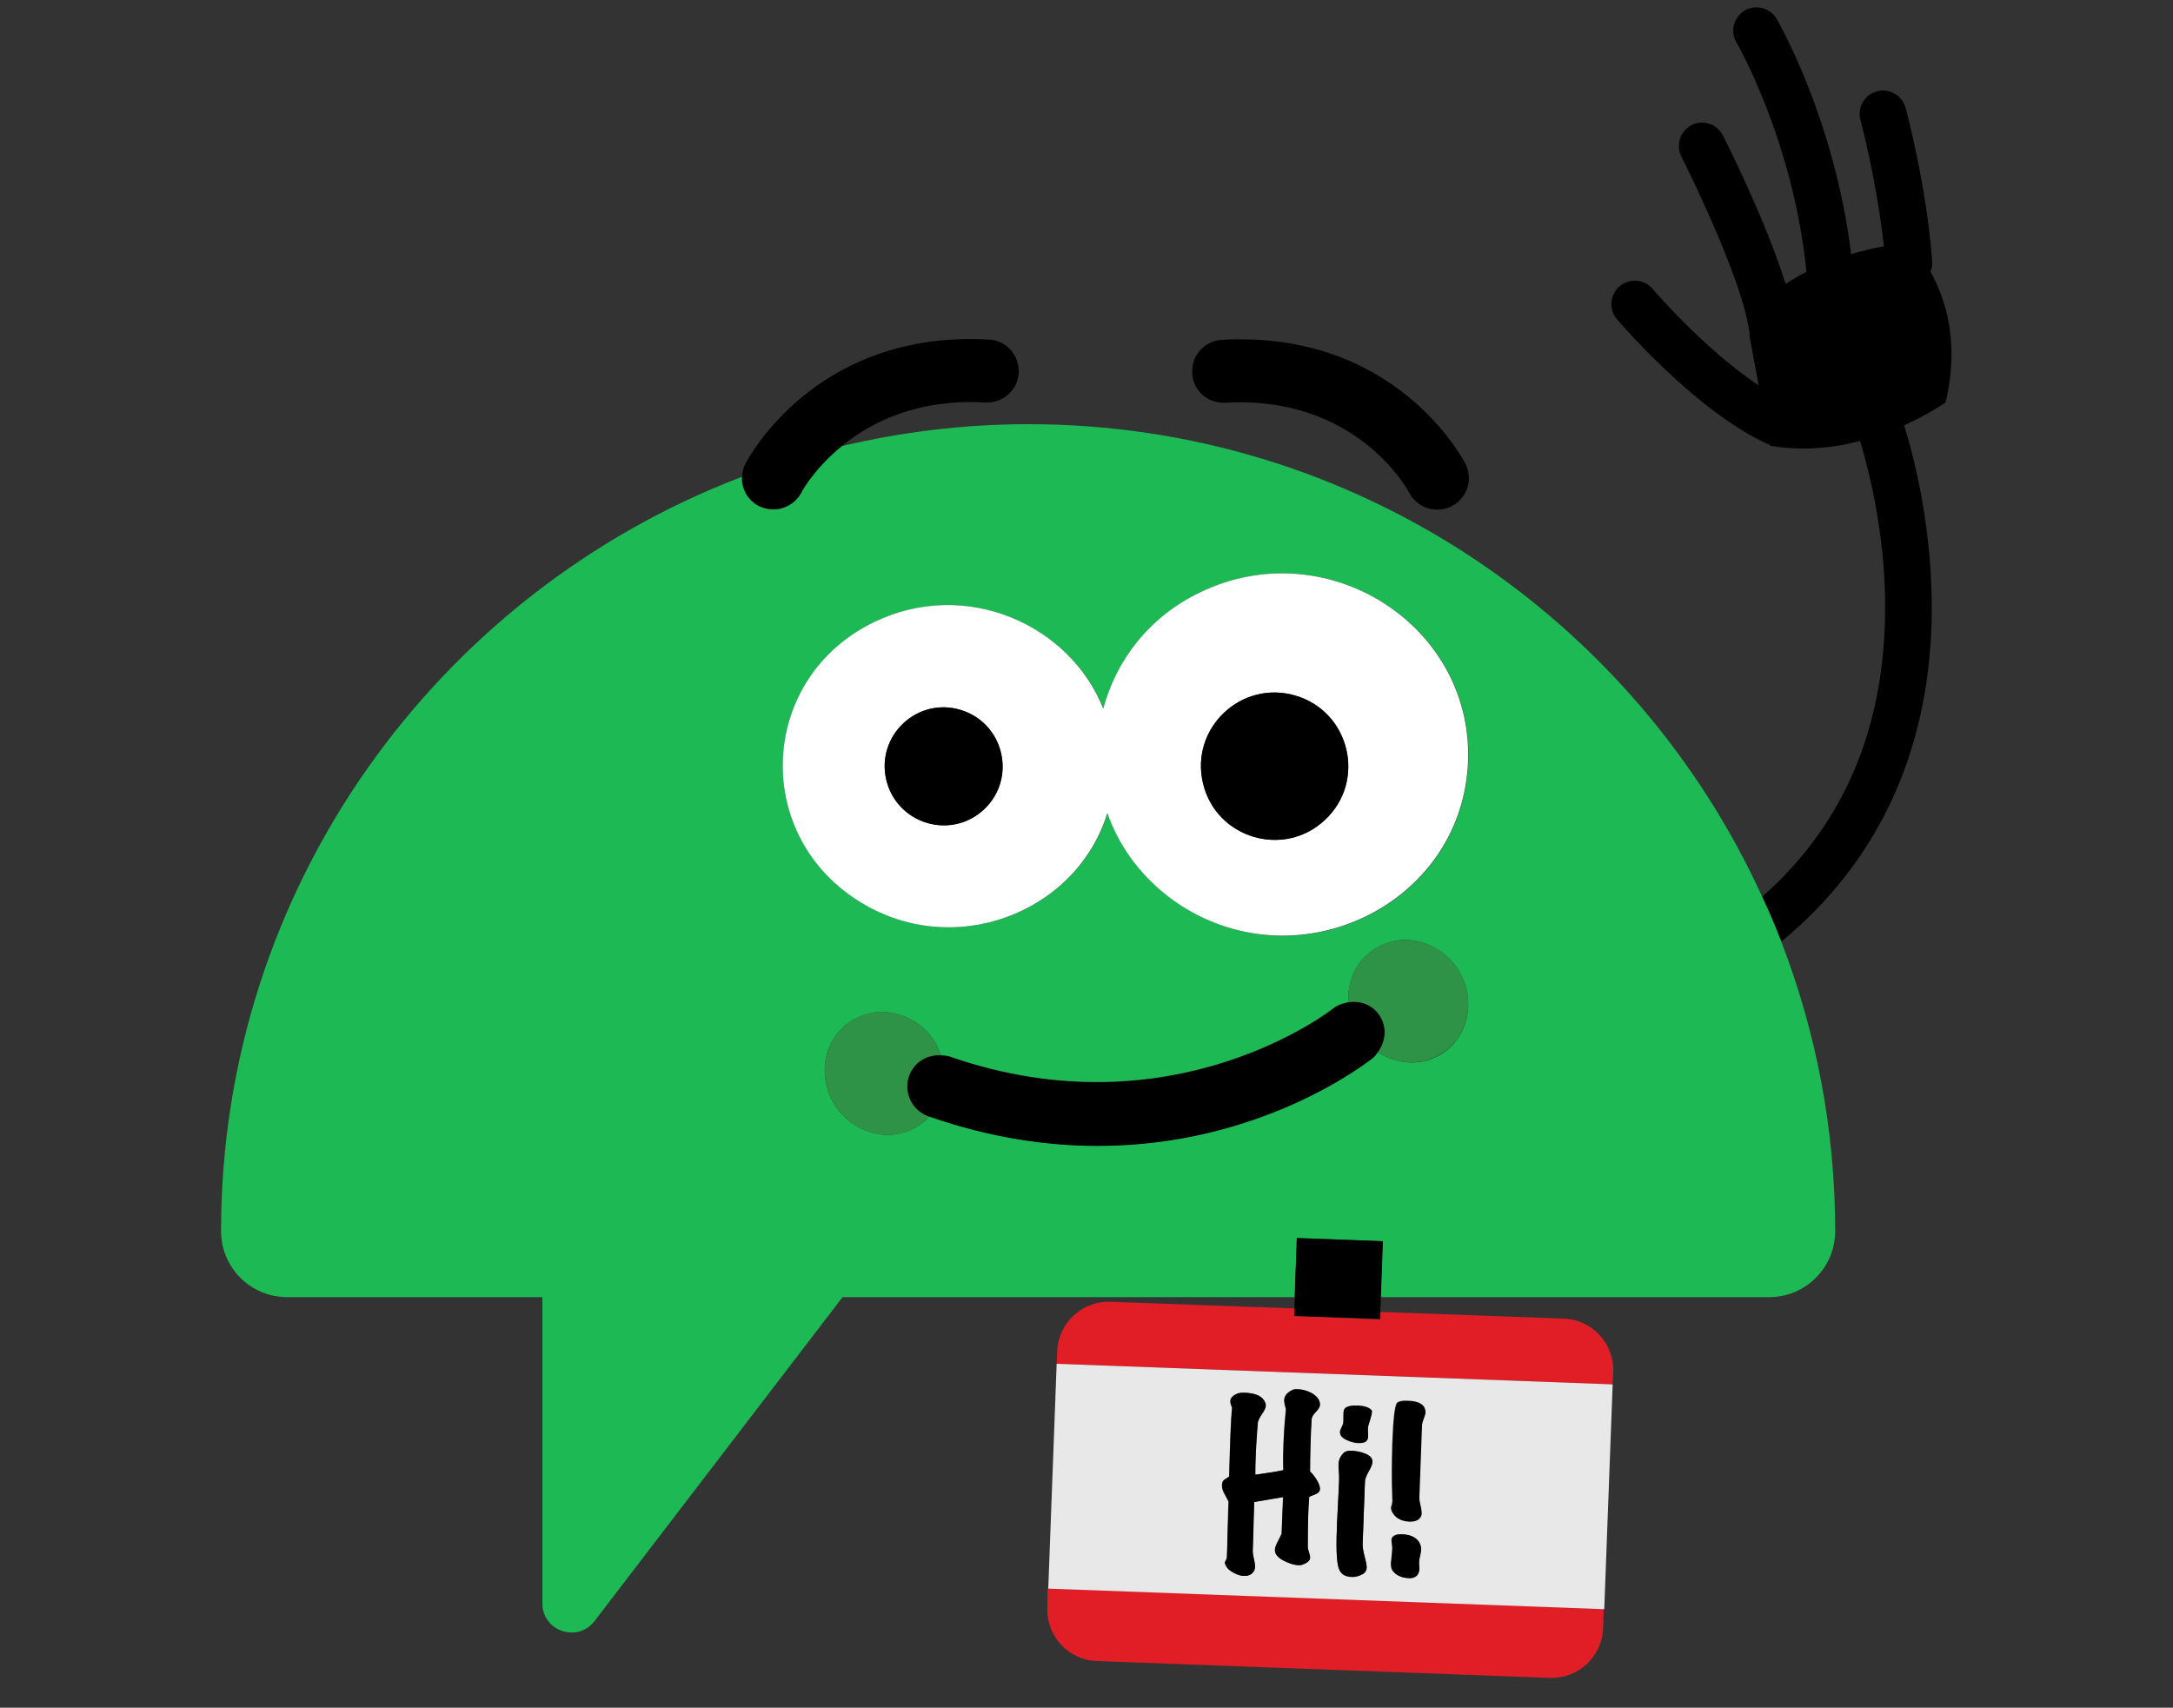 <?xml version="1.0" encoding="utf-8"?>
<!-- Generator: Adobe Illustrator 27.8.1, SVG Export Plug-In . SVG Version: 6.00 Build 0)  -->
<svg version="1.1" id="Layer_1" xmlns="http://www.w3.org/2000/svg" xmlns:xlink="http://www.w3.org/1999/xlink" x="0px" y="0px"
	 viewBox="0 0 75 58.94" style="enable-background:new 0 0 75 58.94;" xml:space="preserve">
<rect x="0" y="0" width="75" height="58.94" fill="#333333" stroke="none"/>
<style type="text/css">
	.st0{fill:#CFD1D2;}
	.st1{fill:#E11E26;}
	.st2{fill:#1DB954;}
	.st3{fill:#228CCE;}
	.st4{fill:#F8B318;}
	.st5{fill:#FFFFFF;}
	.st6{fill:none;}
	.st7{fill:#D69513;}
	.st8{fill:url(#SVGID_1_);}
	.st9{fill:#F5EFE9;}
	.st10{fill:#186F9B;}
	.st11{fill:#231F20;}
	.st12{fill:#B21823;}
	.st13{fill:#2E9346;}
	.st14{fill:#E8E8E8;}
	.st15{fill:#A51620;}
</style>
<g>
	<path d="M66.63,9.38c0.04-0.11,0.07-0.23,0.06-0.35c-0.19-2.6-0.89-5.2-0.92-5.31c-0.12-0.43-0.56-0.68-0.99-0.57
		c-0.43,0.12-0.68,0.56-0.57,0.99c0.01,0.02,0.57,2.13,0.81,4.36c-0.4,0.07-0.78,0.17-1.13,0.27c-0.57-4.65-2.49-7.97-2.57-8.12
		c-0.23-0.38-0.72-0.51-1.1-0.29c-0.38,0.23-0.51,0.72-0.29,1.1c0.02,0.03,1.96,3.39,2.42,7.92c-0.27,0.14-0.51,0.28-0.72,0.42
		c-0.68-2.19-2.09-4.99-2.17-5.13c-0.2-0.4-0.69-0.55-1.08-0.35c-0.39,0.2-0.55,0.69-0.35,1.08c0.57,1.13,2.11,4.39,2.33,5.96
		c0,0.02,0.02,0.04,0.02,0.07c0,0.07,0,0.14,0.01,0.2l0.31,1.67c-1.84-1.21-3.64-3.3-3.66-3.33c-0.29-0.34-0.8-0.38-1.14-0.09
		c-0.34,0.29-0.38,0.8-0.09,1.14c0.11,0.13,2.74,3.19,5.19,4.3c0.02,0.01,0.05,0.01,0.07,0.01l0.01,0.05
		c1.13,0.2,2.2,0.08,3.12-0.16c0.34,1.14,0.93,3.48,0.86,6.18c-0.1,3.98-1.54,7.17-4.24,9.55c0.23,0.51,0.45,1.03,0.66,1.55
		c3.3-2.71,5.09-6.5,5.19-11.12c0.06-2.96-0.57-5.48-0.95-6.7c0.88-0.4,1.43-0.79,1.43-0.79C67.65,11.8,67.14,10.29,66.63,9.38z"/>
	<path class="st2" d="M35.49,14.64c-2.22,0-4.38,0.27-6.45,0.76c-0.93,0.76-1.36,1.53-1.39,1.6c-0.2,0.37-0.58,0.58-0.97,0.58
		c-0.17,0-0.34-0.04-0.5-0.12c-0.38-0.2-0.59-0.6-0.58-1c-10.49,4-17.97,14.16-17.97,26.03c0,1.26,1.02,2.28,2.28,2.28h8.81v10.57
		c0,0.96,1.22,1.37,1.8,0.61l8.56-11.18h15.6l0.08-2.04l2.96,0.11l-0.07,1.93h13.41c1.26,0,2.28-1.02,2.28-2.28
		c0-3.52-0.66-6.88-1.86-9.99c-0.2-0.53-0.42-1.04-0.66-1.55C56.44,21.34,46.74,14.64,35.49,14.64z M30.18,21.47
		c3.17-1.52,6.75,0.09,7.91,2.99c0.43-1.65,1.54-3.15,3.33-4.01c4.41-2.14,9.55,1.19,9.25,5.99c-0.3,4.8-5.81,7.47-9.92,4.8
		c-1.26-0.82-2.09-1.94-2.52-3.18c-1.05,3.44-5.34,5.13-8.63,3.01C25.91,28.7,26.24,23.37,30.18,21.47z M49.76,36.37
		c-0.72,0.46-1.56,0.36-2.21-0.06c-0.05,0.06-0.09,0.13-0.16,0.19c-0.2,0.16-3.86,3.04-9.5,3.04c-1.76,0-3.71-0.28-5.81-1.01
		c-0.11,0.12-0.24,0.24-0.39,0.33c-1.32,0.84-3.11-0.14-3.22-1.77s1.55-2.68,2.98-1.9c0.52,0.28,0.86,0.73,1.03,1.23
		c0.1,0.01,0.19,0.01,0.29,0.04c7.72,2.69,13.2-1.62,13.25-1.66c0.15-0.12,0.33-0.18,0.52-0.21c-0.1-1.62,1.55-2.67,2.98-1.88
		C50.95,33.49,51.08,35.53,49.76,36.37z"/>
	<path class="st5" d="M29.59,31.07c3.3,2.12,7.58,0.43,8.63-3.01c0.43,1.23,1.27,2.36,2.52,3.18c4.11,2.66,9.62-0.01,9.92-4.8
		c0.3-4.8-4.84-8.13-9.25-5.99c-1.78,0.86-2.89,2.36-3.33,4.01c-1.15-2.9-4.74-4.52-7.91-2.99C26.24,23.37,25.91,28.7,29.59,31.07z
		 M44.72,24.01c1.87,0.56,2.44,2.94,1.02,4.28c-1.42,1.34-3.77,0.65-4.22-1.26C41.07,25.13,42.84,23.45,44.72,24.01z M33.15,24.5
		c1.5,0.45,1.95,2.35,0.82,3.43c-1.14,1.08-3.01,0.52-3.38-1.01C30.23,25.39,31.65,24.05,33.15,24.5z"/>
	<path d="M26.19,17.46c0.16,0.08,0.33,0.12,0.5,0.12c0.39,0,0.77-0.21,0.97-0.58c0.03-0.07,0.46-0.84,1.39-1.6
		c1.01-0.83,2.61-1.64,4.96-1.51c0.6,0.03,1.12-0.42,1.15-1.02c0.03-0.6-0.42-1.12-1.02-1.15c-5.97-0.34-8.31,4.09-8.41,4.28
		c-0.08,0.15-0.11,0.3-0.11,0.46C25.6,16.87,25.81,17.26,26.19,17.46z"/>
	<path d="M45.74,28.29c1.42-1.34,0.86-3.72-1.02-4.28c-1.87-0.56-3.65,1.12-3.2,3.02C41.97,28.94,44.32,29.64,45.74,28.29z"/>
	<path d="M33.97,27.93c1.14-1.08,0.68-2.98-0.82-3.43c-1.5-0.45-2.92,0.9-2.56,2.42C30.96,28.44,32.83,29,33.97,27.93z"/>
	<path class="st13" d="M31.38,37.13c0.16-0.47,0.62-0.74,1.1-0.71c-0.17-0.5-0.51-0.94-1.03-1.23c-1.43-0.79-3.09,0.27-2.98,1.9
		s1.9,2.61,3.22,1.77c0.15-0.1,0.28-0.21,0.39-0.33c-0.01,0-0.02-0.01-0.03-0.01C31.48,38.32,31.18,37.7,31.38,37.13z"/>
	<path class="st13" d="M49.52,32.71c-1.43-0.79-3.08,0.26-2.98,1.88c0.37-0.06,0.76,0.06,1.01,0.37c0.32,0.4,0.3,0.95-0.01,1.34
		c0.65,0.43,1.5,0.52,2.21,0.06C51.08,35.53,50.95,33.49,49.52,32.71z"/>
	<path class="st1" d="M36.15,55.48c-0.04,0.99,0.73,1.82,1.72,1.85l15.61,0.58c0.99,0.04,1.82-0.73,1.85-1.72l0.02-0.66l-19.19-0.71
		L36.15,55.48z"/>
	<path class="st1" d="M44.67,45.42l0.01-0.26l-6.34-0.23c-0.99-0.04-1.82,0.73-1.85,1.72l-0.02,0.42l19.19,0.71l0.02-0.42
		c0.04-0.99-0.73-1.82-1.72-1.85l-6.31-0.23l-0.01,0.26L44.67,45.42z"/>
	<path class="st14" d="M36.18,54.83l19.19,0.71l0.29-7.76l-19.19-0.71L36.18,54.83z M48.04,51.9c0.01-0.07,0.02-0.12,0.01-0.17
		c-0.02-0.62-0.02-1.25,0-1.91c0.03-0.85,0.09-1.32,0.16-1.4c0.06-0.06,0.18-0.09,0.37-0.08c0.35,0.01,0.55,0.11,0.59,0.29
		c0.01,0.04,0.01,0.07,0.01,0.1c0,0.05-0.02,0.12-0.06,0.22s-0.06,0.17-0.06,0.24l-0.09,2.45c0,0.07,0.01,0.18,0.04,0.3
		c0.03,0.13,0.05,0.22,0.04,0.27c0,0.09-0.04,0.17-0.12,0.22s-0.18,0.08-0.29,0.07c-0.26-0.01-0.45-0.1-0.58-0.29
		c-0.04-0.06-0.06-0.13-0.06-0.2C48.02,52.01,48.02,51.96,48.04,51.9z M48.03,53.69c0.01-0.12,0.02-0.22,0.02-0.3
		c0-0.01-0.01-0.07-0.02-0.16c-0.01-0.06-0.01-0.11,0.01-0.15c0.04-0.09,0.15-0.13,0.34-0.13c0.33,0.01,0.54,0.13,0.63,0.34
		c0.02,0.05,0.03,0.11,0.03,0.18c0,0.04-0.01,0.12-0.03,0.21c-0.02,0.1-0.03,0.17-0.04,0.23c0-0.01,0.01,0.06,0.01,0.22
		c0,0.08-0.02,0.15-0.06,0.21c-0.06,0.09-0.16,0.13-0.31,0.12c-0.26-0.01-0.45-0.1-0.57-0.28C48.02,54.14,48,54.06,48,53.95
		C48.01,53.92,48.01,53.83,48.03,53.69z M46.3,49.28c0.03-0.06,0.05-0.11,0.06-0.15c0.01-0.04,0.01-0.14,0.01-0.29
		c0-0.12,0.02-0.21,0.08-0.25c0.08-0.06,0.22-0.08,0.42-0.07c0.22,0.01,0.37,0.06,0.46,0.15c0.01,0.01,0.02,0.04,0.02,0.07
		c0,0.04-0.02,0.12-0.05,0.23c-0.04,0.13-0.07,0.22-0.08,0.27s-0.01,0.16,0,0.33c0,0.1-0.04,0.17-0.1,0.2
		c-0.06,0.03-0.14,0.04-0.23,0.04c-0.13,0-0.26-0.04-0.4-0.1c-0.17-0.08-0.25-0.17-0.24-0.28C46.25,49.39,46.27,49.34,46.3,49.28z
		 M46.14,52.8c0.01-0.19,0.02-0.48,0.04-0.87c0.02-0.4,0.04-0.68,0.04-0.87c0-0.07,0-0.16-0.01-0.27c-0.01-0.11-0.02-0.19-0.01-0.24
		c0.01-0.16,0.07-0.3,0.19-0.41c0.05-0.05,0.14-0.07,0.28-0.06s0.26,0.03,0.4,0.08c0.13,0.05,0.21,0.1,0.25,0.15
		s0.05,0.11,0.05,0.16c0,0.07-0.04,0.17-0.13,0.32c-0.08,0.14-0.12,0.26-0.13,0.35l-0.08,2.17c0,0.1,0.02,0.24,0.07,0.42
		s0.07,0.31,0.07,0.38c0,0.1-0.05,0.17-0.13,0.22c-0.13,0.07-0.26,0.11-0.4,0.1c-0.19-0.01-0.32-0.08-0.39-0.21
		C46.15,54.05,46.11,53.58,46.14,52.8z M42.18,51.19c0.01-0.05,0.04-0.1,0.09-0.13c0.05-0.03,0.1-0.06,0.15-0.1
		c0.03-1.17,0.06-1.96,0.1-2.38c-0.04-0.09-0.06-0.16-0.06-0.22c0-0.11,0.08-0.2,0.24-0.26c0.07-0.03,0.16-0.04,0.27-0.03
		c0.38,0.01,0.61,0.13,0.69,0.34c0.01,0.04,0.02,0.08,0.02,0.11c0,0.07-0.05,0.17-0.14,0.3c-0.09,0.13-0.14,0.24-0.14,0.33
		c-0.06,0.79-0.08,1.37-0.08,1.75c0.49-0.07,0.81-0.12,0.97-0.16c-0.02-0.6,0.01-1.3,0.09-2.11c-0.04-0.12-0.06-0.23-0.06-0.31
		c0.01-0.15,0.1-0.26,0.29-0.35c0.04-0.02,0.1-0.03,0.17-0.02c0.17,0.01,0.34,0.05,0.5,0.14c0.18,0.11,0.27,0.23,0.27,0.39
		c0,0.07-0.04,0.15-0.14,0.25s-0.14,0.19-0.15,0.27c-0.04,0.71-0.05,1.3-0.05,1.79c0.08,0.07,0.15,0.16,0.23,0.29
		c0.08,0.13,0.11,0.23,0.11,0.31c0,0.08-0.05,0.14-0.13,0.17c-0.08,0.04-0.17,0.07-0.24,0.1c-0.03,0.39-0.05,0.96-0.05,1.7
		c0,0.05,0.01,0.12,0.04,0.21s0.05,0.15,0.04,0.19c0,0.1-0.09,0.18-0.26,0.24c-0.04,0.01-0.08,0.02-0.13,0.02
		c-0.16-0.01-0.33-0.06-0.51-0.15c-0.21-0.11-0.32-0.24-0.31-0.38c0-0.06,0.03-0.15,0.08-0.25c0.05-0.1,0.1-0.2,0.15-0.3l0.05-1.27
		l-1,0.17c-0.01,0.24-0.02,0.58-0.03,1.02c-0.01,0.44-0.02,0.66-0.02,0.67c0,0.06,0.01,0.15,0.04,0.27
		c0.03,0.12,0.04,0.21,0.04,0.27c0,0.1-0.04,0.18-0.11,0.24c-0.07,0.06-0.16,0.09-0.27,0.08c-0.12,0-0.24-0.04-0.36-0.11
		s-0.2-0.14-0.24-0.2c-0.04-0.07-0.06-0.12-0.06-0.15c0-0.01,0.02-0.06,0.07-0.15c0.01-0.21,0.02-0.56,0.03-1.03
		c0.01-0.48,0.02-0.78,0.03-0.92c0-0.01-0.06-0.12-0.17-0.32C42.18,51.4,42.16,51.29,42.18,51.19z"/>
	<polygon points="44.76,42.73 44.69,44.78 44.67,45.16 44.67,45.42 47.63,45.52 47.64,45.27 47.66,44.78 47.73,42.84 	"/>
	<path d="M42.41,51.83c0,0.13-0.01,0.44-0.03,0.92c-0.01,0.48-0.02,0.82-0.03,1.03c-0.04,0.09-0.07,0.14-0.07,0.15
		c0,0.03,0.02,0.08,0.06,0.15c0.04,0.07,0.12,0.14,0.24,0.2s0.24,0.11,0.36,0.11c0.11,0,0.2-0.02,0.27-0.08
		c0.07-0.06,0.11-0.14,0.11-0.24c0-0.05-0.01-0.14-0.04-0.27c-0.03-0.12-0.04-0.22-0.04-0.27c0,0,0.01-0.23,0.02-0.67
		c0.01-0.44,0.02-0.78,0.03-1.02l1-0.17l-0.05,1.27c-0.05,0.1-0.1,0.2-0.15,0.3c-0.05,0.1-0.08,0.18-0.08,0.25
		c-0.01,0.14,0.1,0.27,0.31,0.38c0.18,0.09,0.35,0.15,0.51,0.15c0.05,0,0.1,0,0.13-0.02c0.17-0.06,0.26-0.14,0.26-0.24
		c0-0.04-0.01-0.1-0.04-0.19s-0.05-0.16-0.04-0.21c0-0.74,0.01-1.3,0.05-1.7c0.08-0.03,0.16-0.07,0.24-0.1
		c0.08-0.04,0.13-0.09,0.13-0.17c0-0.08-0.03-0.18-0.11-0.31c-0.08-0.13-0.15-0.22-0.23-0.29c0-0.48,0.01-1.08,0.05-1.79
		c0-0.08,0.05-0.17,0.15-0.27s0.14-0.18,0.14-0.25c0-0.15-0.09-0.28-0.27-0.39c-0.16-0.09-0.33-0.14-0.5-0.14
		c-0.07,0-0.13,0-0.17,0.02c-0.19,0.09-0.28,0.2-0.29,0.35c0,0.08,0.02,0.18,0.06,0.31c-0.08,0.8-0.11,1.51-0.09,2.11
		c-0.16,0.04-0.48,0.09-0.97,0.16c-0.01-0.38,0.02-0.97,0.08-1.75c0-0.09,0.05-0.2,0.14-0.33c0.09-0.13,0.14-0.23,0.14-0.3
		c0-0.03,0-0.07-0.02-0.11c-0.08-0.21-0.31-0.32-0.69-0.34c-0.12,0-0.21,0.01-0.27,0.03c-0.15,0.07-0.23,0.16-0.24,0.26
		c0,0.05,0.02,0.13,0.06,0.22c-0.04,0.41-0.07,1.2-0.1,2.38c-0.05,0.03-0.1,0.07-0.15,0.1c-0.05,0.03-0.08,0.08-0.09,0.13
		c-0.02,0.1,0,0.21,0.06,0.32C42.35,51.71,42.41,51.82,42.41,51.83z"/>
	<path d="M46.49,49.7c0.14,0.06,0.27,0.09,0.4,0.1c0.09,0,0.17-0.01,0.23-0.04c0.06-0.03,0.1-0.1,0.1-0.2
		c-0.01-0.17-0.01-0.28,0-0.33s0.04-0.14,0.08-0.27c0.03-0.11,0.05-0.18,0.05-0.23c0-0.04,0-0.06-0.02-0.07
		c-0.09-0.09-0.24-0.14-0.46-0.15c-0.2-0.01-0.34,0.02-0.42,0.07c-0.06,0.04-0.09,0.12-0.08,0.25c0,0.16,0,0.26-0.01,0.29
		c-0.01,0.04-0.03,0.09-0.06,0.15c-0.03,0.06-0.05,0.11-0.05,0.14C46.25,49.53,46.33,49.63,46.49,49.7z"/>
	<path d="M46.64,54.42c0.14,0.01,0.28-0.03,0.4-0.1c0.08-0.05,0.12-0.12,0.13-0.22c0-0.07-0.02-0.19-0.07-0.38s-0.07-0.32-0.07-0.42
		l0.08-2.17c0-0.09,0.05-0.21,0.13-0.35c0.08-0.14,0.12-0.25,0.13-0.32c0-0.05-0.01-0.11-0.05-0.16s-0.12-0.11-0.25-0.15
		c-0.13-0.05-0.26-0.07-0.4-0.08s-0.22,0.02-0.28,0.06c-0.12,0.11-0.19,0.25-0.19,0.41c0,0.05,0,0.13,0.01,0.24
		c0.01,0.11,0.01,0.2,0.01,0.27c-0.01,0.18-0.02,0.47-0.04,0.87c-0.02,0.4-0.04,0.69-0.04,0.87c-0.03,0.78,0,1.25,0.1,1.42
		C46.32,54.35,46.45,54.41,46.64,54.42z"/>
	<path d="M48.66,52.52c0.12,0,0.22-0.02,0.29-0.07s0.12-0.13,0.12-0.22c0-0.05-0.01-0.15-0.04-0.27c-0.03-0.13-0.05-0.23-0.04-0.3
		l0.09-2.45c0-0.06,0.02-0.14,0.06-0.24s0.06-0.17,0.06-0.22c0-0.04,0-0.07-0.01-0.1c-0.04-0.18-0.24-0.28-0.59-0.29
		c-0.19-0.01-0.32,0.02-0.37,0.08c-0.08,0.08-0.13,0.55-0.16,1.4c-0.02,0.66-0.03,1.29,0,1.91c0,0.04,0,0.1-0.01,0.17
		c-0.01,0.07-0.02,0.11-0.02,0.14c0,0.07,0.02,0.14,0.06,0.2C48.21,52.42,48.4,52.51,48.66,52.52z"/>
	<path d="M48.62,54.47c0.15,0.01,0.25-0.04,0.31-0.12c0.04-0.06,0.06-0.13,0.06-0.21c-0.01-0.16-0.01-0.23-0.01-0.22
		c0-0.05,0.01-0.13,0.04-0.23c0.02-0.1,0.03-0.17,0.03-0.21c0-0.06-0.01-0.12-0.03-0.18c-0.09-0.21-0.3-0.33-0.63-0.34
		c-0.18-0.01-0.29,0.04-0.34,0.13c-0.02,0.04-0.03,0.09-0.01,0.15c0.01,0.09,0.02,0.14,0.02,0.16c0,0.08,0,0.18-0.02,0.3
		c-0.01,0.14-0.02,0.23-0.02,0.26c0,0.1,0.01,0.18,0.04,0.23C48.17,54.36,48.37,54.46,48.62,54.47z"/>
	<path d="M42.29,13.9c4.5-0.26,6.28,2.97,6.35,3.11c0.2,0.37,0.58,0.58,0.97,0.58c0.17,0,0.34-0.04,0.5-0.12
		c0.53-0.28,0.74-0.93,0.47-1.46c-0.1-0.19-2.43-4.62-8.41-4.28c-0.6,0.03-1.06,0.55-1.02,1.15C41.17,13.47,41.68,13.93,42.29,13.9z
		"/>
	<path d="M47.55,34.97c-0.25-0.31-0.64-0.43-1.01-0.37c-0.18,0.03-0.36,0.09-0.52,0.21c-0.05,0.04-5.53,4.36-13.25,1.66
		c-0.1-0.03-0.19-0.03-0.29-0.04c-0.48-0.03-0.93,0.24-1.1,0.71c-0.2,0.57,0.1,1.19,0.67,1.39c0.01,0,0.02,0.01,0.03,0.01
		c2.1,0.73,4.05,1.01,5.81,1.01c5.64,0,9.3-2.88,9.5-3.04c0.07-0.05,0.11-0.12,0.16-0.19C47.85,35.92,47.88,35.37,47.55,34.97z"/>
</g>
</svg>
